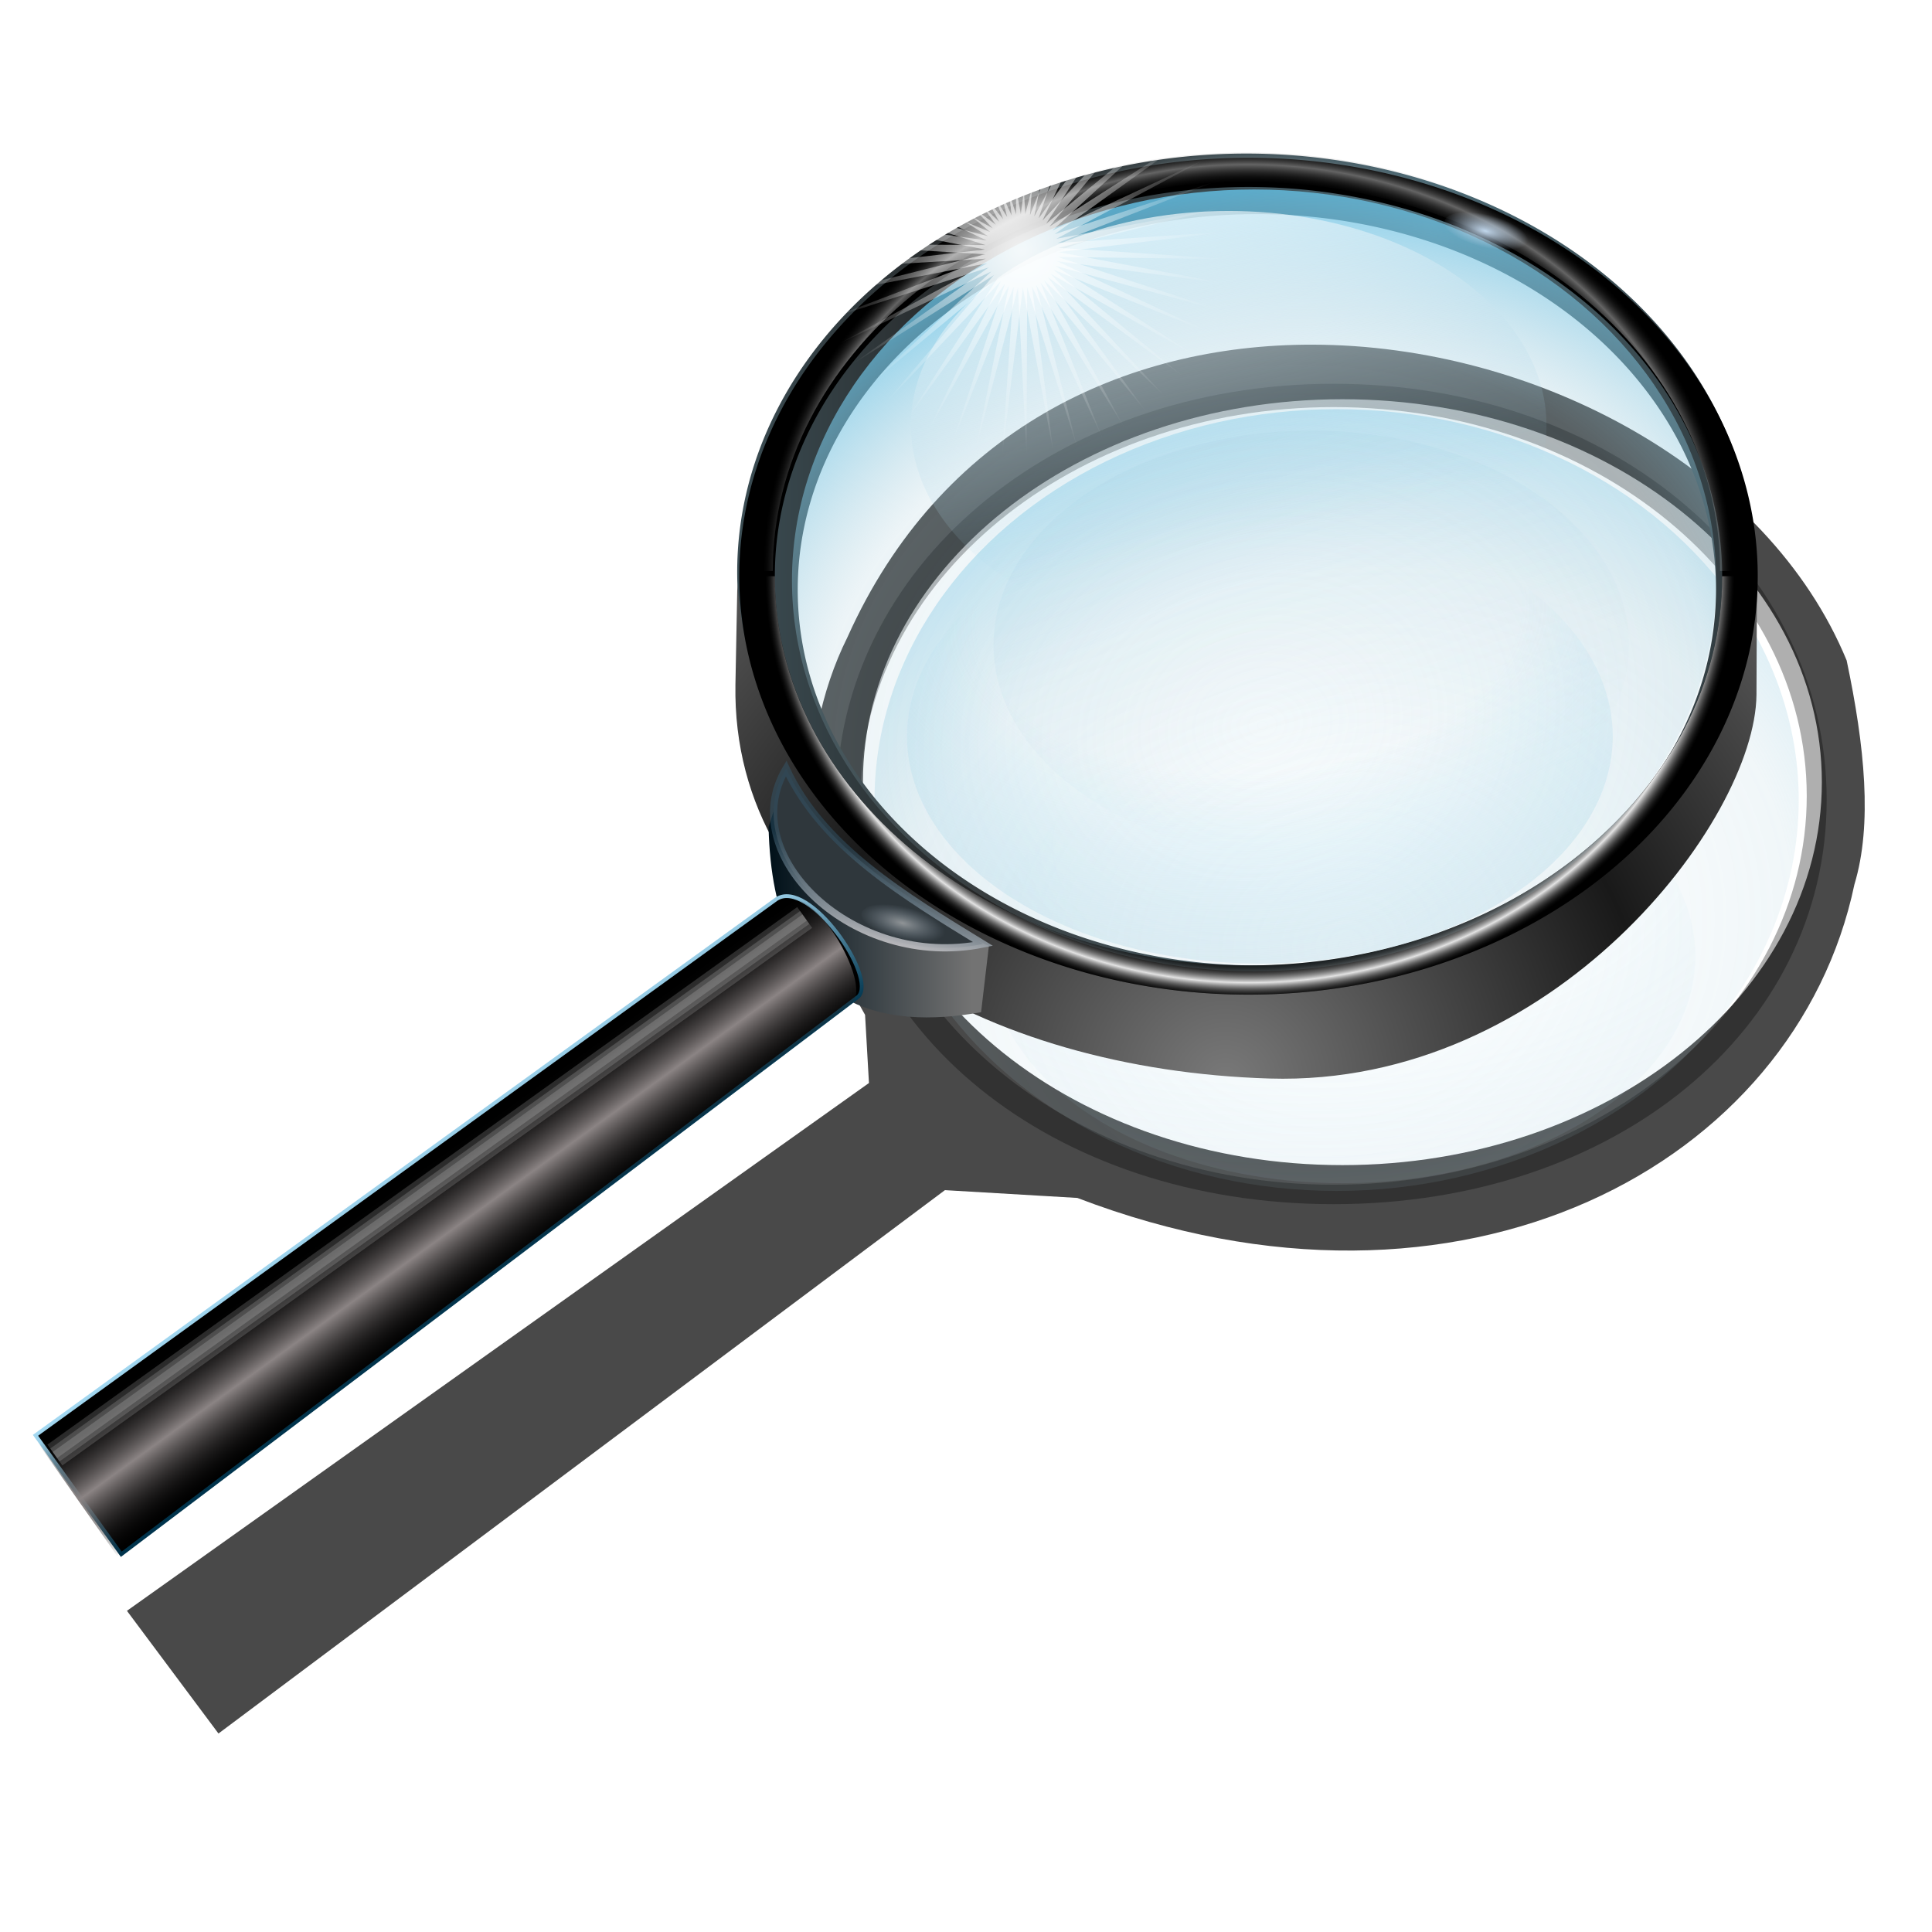 <?xml version="1.0" encoding="UTF-8" standalone="no"?>
<svg xmlns:dc="http://purl.org/dc/elements/1.1/" xmlns:cc="http://creativecommons.org/ns#" xmlns:rdf="http://www.w3.org/1999/02/22-rdf-syntax-ns#" xmlns:svg="http://www.w3.org/2000/svg" xmlns="http://www.w3.org/2000/svg" xmlns:xlink="http://www.w3.org/1999/xlink" xmlns:sodipodi="http://sodipodi.sourceforge.net/DTD/sodipodi-0.dtd" xmlns:inkscape="http://www.inkscape.org/namespaces/inkscape" id="svg2" version="1.1" inkscape:version="0.92.5 (2060ec1f9f, 2020-04-08)" width="256" height="256" viewBox="0 0 256 256" sodipodi:docname="magnus.svg">
 <defs id="defs6">
  <linearGradient id="linearGradient981" inkscape:collect="always">
   <stop stop-opacity="0.465" stop-color="#ffffff" id="stop977"/>
   <stop stop-opacity="0" stop-color="#c1d7ec" id="stop979" offset="1"/>
  </linearGradient>
  <linearGradient id="linearGradient4265" inkscape:collect="always">
   <stop id="stop4267" stop-color="#64c2e7" stop-opacity="0"/>
   <stop offset="0.445" id="stop4269" stop-color="#64c2e7" stop-opacity="0"/>
   <stop id="stop4271" offset="1" stop-color="#b7d8e6" stop-opacity="0.102"/>
  </linearGradient>
  <linearGradient id="linearGradient4257" inkscape:collect="always">
   <stop id="stop4259" stop-color="#b7d8e4" stop-opacity="0"/>
   <stop offset="0.698" id="stop4261" stop-color="#9ec7d6" stop-opacity="0.15"/>
   <stop id="stop4263" offset="1" stop-color="#64c2e7" stop-opacity="0.421"/>
  </linearGradient>
  <linearGradient id="linearGradient4251" inkscape:collect="always">
   <stop id="stop4253" stop-color="#92c8df" stop-opacity="0.135"/>
   <stop id="stop4255" offset="1" stop-color="#92c8df" stop-opacity="0"/>
  </linearGradient>
  <linearGradient inkscape:collect="always" id="linearGradient4431">
   <stop id="stop4433" stop-color="#c1d7ec" stop-opacity="1"/>
   <stop offset="1" id="stop4435" stop-color="#c1d7ec" stop-opacity="0"/>
  </linearGradient>
  <linearGradient inkscape:collect="always" id="linearGradient4365">
   <stop id="stop4367" stop-color="#ffffff" stop-opacity="0.742"/>
   <stop offset="1" id="stop4369" stop-color="#ffffff" stop-opacity="0"/>
  </linearGradient>
  <linearGradient inkscape:collect="always" id="linearGradient4322">
   <stop id="stop4324" stop-color="#8b8484" stop-opacity="1"/>
   <stop offset="1" id="stop4326" stop-color="#000000" stop-opacity="0"/>
  </linearGradient>
  <linearGradient inkscape:collect="always" id="linearGradient4312">
   <stop id="stop4314" stop-color="#ade2fb" stop-opacity="1"/>
   <stop offset="1" id="stop4316" stop-color="#00344d" stop-opacity="1"/>
  </linearGradient>
  <linearGradient inkscape:collect="always" id="linearGradient4302">
   <stop id="stop4304" stop-color="#001019" stop-opacity="1"/>
   <stop offset="1" id="stop4306" stop-color="#737373" stop-opacity="1"/>
  </linearGradient>
  <linearGradient inkscape:collect="always" id="linearGradient4292">
   <stop id="stop4294" stop-color="#dcd4d4" stop-opacity="1"/>
   <stop offset="1" id="stop4296" stop-color="#345a70" stop-opacity="0.447"/>
  </linearGradient>
  <linearGradient inkscape:collect="always" id="linearGradient4280">
   <stop id="stop4282" stop-color="#797979" stop-opacity="1"/>
   <stop offset="1" id="stop4284" stop-color="#191919" stop-opacity="1"/>
  </linearGradient>
  <linearGradient inkscape:collect="always" id="linearGradient4215">
   <stop id="stop4217" stop-color="#ffffff" stop-opacity="0.676"/>
   <stop offset="1" id="stop4219" stop-color="#92c8df" stop-opacity="0"/>
  </linearGradient>
  <linearGradient inkscape:collect="always" id="linearGradient4203">
   <stop id="stop4205" stop-color="#64c2e7" stop-opacity="0"/>
   <stop id="stop4211" offset="0.445" stop-color="#64c2e7" stop-opacity="0"/>
   <stop offset="1" id="stop4207" stop-color="#b7d8e6" stop-opacity="0.363"/>
  </linearGradient>
  <linearGradient inkscape:collect="always" id="linearGradient4191">
   <stop id="stop4193" stop-color="#b7d8e4" stop-opacity="0"/>
   <stop id="stop4199" offset="0.698" stop-color="#9ec7d6" stop-opacity="0.195"/>
   <stop offset="1" id="stop4195" stop-color="#64c2e7" stop-opacity="0.809"/>
  </linearGradient>
  <linearGradient inkscape:collect="always" id="linearGradient4181">
   <stop id="stop4183" stop-color="#242424" stop-opacity="1"/>
   <stop offset="1" id="stop4185" stop-color="#4e6e7a" stop-opacity="1"/>
  </linearGradient>
  <linearGradient id="linearGradient4145-3" inkscape:collect="always">
   <stop id="stop4165" stop-color="#242424" stop-opacity="1"/>
   <stop offset="0.915" id="stop4167" stop-color="#000000" stop-opacity="0"/>
   <stop id="stop4169" offset="0.962" stop-color="#e3e3e3" stop-opacity="0.443"/>
   <stop id="stop4171" offset="1" stop-color="#242424" stop-opacity="0"/>
  </linearGradient>
  <linearGradient inkscape:collect="always" id="linearGradient4145">
   <stop id="stop4147" stop-color="#242424" stop-opacity="1"/>
   <stop id="stop4153" offset="0.915" stop-color="#000000" stop-opacity="0"/>
   <stop offset="0.962" id="stop4155" stop-color="#e3e3e3" stop-opacity="1"/>
   <stop offset="1" id="stop4149" stop-color="#242424" stop-opacity="0"/>
  </linearGradient>
  <radialGradient inkscape:collect="always" xlink:href="#linearGradient4145" id="radialGradient4151" cx="433.01" cy="251.04" fx="433.01" fy="251.04" r="168.51" gradientTransform="matrix(0.381,-0.003,0.003,0.332,-0.103,-5.659)" gradientUnits="userSpaceOnUse" spreadMethod="pad"/>
  <radialGradient inkscape:collect="always" xlink:href="#linearGradient4145-3" id="radialGradient4161" gradientUnits="userSpaceOnUse" gradientTransform="matrix(0.381,0.003,0.003,-0.332,-0.379,157.667)" spreadMethod="pad" cx="433.01" cy="251.04" fx="433.01" fy="251.04" r="168.51"/>
  <linearGradient inkscape:collect="always" xlink:href="#linearGradient4181" id="linearGradient4187" x1="346.39" y1="219.98" x2="493.09" y2="219.33" gradientUnits="userSpaceOnUse" spreadMethod="reflect" gradientTransform="matrix(0.4,0,0,0.4,-7.955,-24.171)"/>
  <radialGradient inkscape:collect="always" xlink:href="#linearGradient4191" id="radialGradient4197" cx="444.13" cy="305.12" fx="444.13" fy="305.12" r="152.9" gradientTransform="matrix(0.549,-0.116,0.094,0.454,-105.222,9.105)" gradientUnits="userSpaceOnUse"/>
  <radialGradient inkscape:collect="always" xlink:href="#linearGradient4203" id="radialGradient4209" cx="414.93" cy="298.85" fx="414.93" fy="298.85" r="116.77" gradientTransform="matrix(-0.692,0.037,-0.022,-0.402,459.17,186.296)" gradientUnits="userSpaceOnUse"/>
  <linearGradient inkscape:collect="always" xlink:href="#linearGradient4215" id="linearGradient4221" x1="417.42" y1="146.29" x2="441.62" y2="257.98" gradientUnits="userSpaceOnUse" gradientTransform="matrix(0.4,0,0,0.4,-11.055,-31.921)"/>
  <radialGradient inkscape:collect="always" xlink:href="#linearGradient4257" id="radialGradient4243" gradientUnits="userSpaceOnUse" gradientTransform="matrix(0.549,-0.116,0.094,0.454,-94.278,38.212)" cx="444.13" cy="305.12" fx="444.13" fy="305.12" r="152.9"/>
  <radialGradient inkscape:collect="always" xlink:href="#linearGradient4265" id="radialGradient4245" gradientUnits="userSpaceOnUse" gradientTransform="matrix(-0.692,0.037,-0.022,-0.402,470.114,215.403)" cx="414.93" cy="298.85" fx="414.93" fy="298.85" r="116.77"/>
  <linearGradient inkscape:collect="always" xlink:href="#linearGradient4251" id="linearGradient4247" gradientUnits="userSpaceOnUse" gradientTransform="matrix(0.4,0,0,0.4,-0.112,-2.815)" x1="417.42" y1="146.29" x2="461.94" y2="280.48"/>
  <radialGradient inkscape:collect="always" xlink:href="#linearGradient4280" id="radialGradient4288" cx="425.4" cy="500.99" fx="425.4" fy="500.99" r="171.15" gradientTransform="matrix(0.333,-0.006,0.006,0.329,17.693,-18.844)" gradientUnits="userSpaceOnUse" spreadMethod="reflect"/>
  <linearGradient inkscape:collect="always" xlink:href="#linearGradient4292" id="linearGradient4298" x1="-135.35" y1="359.54" x2="-127.69" y2="327.93" gradientUnits="userSpaceOnUse" gradientTransform="matrix(0.4,0,0,0.4,163.582,-18.746)"/>
  <linearGradient inkscape:collect="always" xlink:href="#linearGradient4302" id="linearGradient4308" x1="274.19" y1="355.74" x2="341.94" y2="355.74" gradientUnits="userSpaceOnUse" gradientTransform="matrix(0.4,0,0,0.4,-7.955,-24.171)"/>
  <linearGradient inkscape:collect="always" xlink:href="#linearGradient4312" id="linearGradient4318" x1="160.12" y1="436.38" x2="190.83" y2="477.67" gradientUnits="userSpaceOnUse" gradientTransform="matrix(0.4,0,0,0.4,-7.955,-24.171)"/>
  <linearGradient inkscape:collect="always" xlink:href="#linearGradient4322" id="linearGradient4328" x1="181.29" y1="459.35" x2="194.84" y2="478.06" gradientUnits="userSpaceOnUse" spreadMethod="reflect" gradientTransform="matrix(0.4,0,0,0.4,-7.955,-24.171)"/>
  <radialGradient inkscape:collect="always" xlink:href="#linearGradient4365" id="radialGradient4371" cx="-171.04" cy="38.45" fx="-171.04" fy="38.45" r="27.27" gradientTransform="matrix(1,0,0,1,306.38,-5.258)" gradientUnits="userSpaceOnUse"/>
  <radialGradient inkscape:collect="always" xlink:href="#linearGradient4431" id="radialGradient4437" cx="529.86" cy="9.02" fx="529.86" fy="9.02" r="14.516" gradientTransform="matrix(0.4,0,0,0.151,-13.566,-19.281)" gradientUnits="userSpaceOnUse"/>
  <radialGradient inkscape:collect="always" xlink:href="#linearGradient981" id="radialGradient4441" gradientUnits="userSpaceOnUse" gradientTransform="matrix(0.4,0,0,0.151,-66.329,88.392)" cx="529.86" cy="9.02" fx="529.86" fy="9.02" r="14.516"/>
  <radialGradient inkscape:collect="always" xlink:href="#linearGradient4365" id="radialGradient1004" gradientUnits="userSpaceOnUse" gradientTransform="matrix(1,0,0,1,306.38,-5.258)" cx="-171.04" cy="38.45" fx="-171.04" fy="38.45" r="27.27"/>
  <filter inkscape:collect="always" id="filter1010" x="-0.011" width="1.022" y="-0.013" height="1.026" color-interpolation-filters="sRGB">
   <feGaussianBlur inkscape:collect="always" stdDeviation="1.499" id="feGaussianBlur1012"/>
  </filter>
  <filter inkscape:collect="always" id="filter942" x="-0.02" width="1.04" y="-0.03" height="1.06" color-interpolation-filters="sRGB">
   <feGaussianBlur inkscape:collect="always" stdDeviation="0.705" id="feGaussianBlur944"/>
  </filter>
  <filter inkscape:collect="always" id="filter946" x="-0.012" width="1.024" y="-0.012" height="1.024" color-interpolation-filters="sRGB">
   <feGaussianBlur inkscape:collect="always" stdDeviation="0.273" id="feGaussianBlur948"/>
  </filter>
  <filter inkscape:collect="always" id="filter950" x="-0.012" width="1.024" y="-0.012" height="1.024" color-interpolation-filters="sRGB">
   <feGaussianBlur inkscape:collect="always" stdDeviation="0.273" id="feGaussianBlur952"/>
  </filter>
  <filter inkscape:collect="always" id="filter994" x="-0.011" width="1.022" y="-0.014" height="1.027" color-interpolation-filters="sRGB">
   <feGaussianBlur inkscape:collect="always" stdDeviation="2.589" id="feGaussianBlur996"/>
  </filter>
 </defs>
 <sodipodi:namedview pagecolor="#ff0000" bordercolor="#666666" borderopacity="1" objecttolerance="10" gridtolerance="10" guidetolerance="10" inkscape:pageopacity="0" inkscape:pageshadow="2" inkscape:window-width="1920" inkscape:window-height="1056" id="namedview4" showgrid="false" inkscape:zoom="3.4414062" inkscape:cx="128" inkscape:cy="128" inkscape:window-x="0" inkscape:window-y="0" inkscape:window-maximized="1" inkscape:current-layer="svg2" inkscape:document-rotation="0" inkscape:snap-global="false"/>
 <path sodipodi:nodetypes="scccccccccssssss" d="m 454.458,174.597 c -62.05,-0.054 -123.131,28.401 -153.812,96.854 -17.876,35.81 -17.019,86.053 5.807,125.162 l 1.289,22.58 -245.805,174.84 30.322,40.645 240.645,-180 43.871,2.58 c 127.54,48.844 237.924,-11.029 257.42,-103.871 6,-19.831 3.408,-45.798 -2.582,-74.193 C 605.642,216.256 529.345,174.663 454.458,174.597 Z m 10.109,18.082 c 87.72,-5.1e-4 158.832,56.794 158.832,126.854 -2.9e-4,70.06 -71.112,126.854 -158.832,126.854 -87.719,-3.5e-4 -158.83,-56.794 -158.83,-126.854 3e-4,-70.059 71.111,-126.853 158.83,-126.854 z" id="path4344" inkscape:connector-curvature="0" transform="matrix(0.4,0,0,0.4,-7.955,-24.171)" stroke-opacity="1" fill="#000000" filter="url(#filter994)" fill-rule="evenodd" stroke="none" stroke-linejoin="miter" fill-opacity="0.713" stroke-linecap="butt" stroke-width="1"/>
 <path d="m 442.689,456.439 c -93.065,-6.7e-4 -164.639,61.348 -164.639,137.822 3e-5,76.474 71.574,133.951 164.639,133.951 93.064,-2.1e-4 163.346,-57.478 163.347,-133.951 -3e-5,-76.473 -70.282,-137.821 -163.347,-137.822 z m 0,7.734 c 86.566,-3e-5 156.741,57.664 156.742,128.797 3.2e-4,71.134 -70.176,128.799 -156.742,128.799 -86.567,3e-5 -156.743,-57.665 -156.742,-128.799 9.8e-4,-71.133 70.177,-128.797 156.742,-128.797 z" id="path4225" inkscape:connector-curvature="0" sodipodi:nodetypes="ssssssssss" stroke-miterlimit="4" transform="matrix(0.4,0,0,0.4,-0.37,-131.726)" opacity="1" stroke-dasharray="none" stroke-opacity="1" fill="#000000" filter="url(#filter1010)" fill-rule="evenodd" stroke="none" stroke-linejoin="round" fill-opacity="0.313" stroke-linecap="round" stroke-width="0.5" stroke-dashoffset="0"/>
 <ellipse ry="51.795" rx="61.23" cy="106.01" cx="177.11" id="ellipse4231" stroke-miterlimit="4" opacity="1" stroke-dasharray="none" stroke-opacity="1" fill="url(#radialGradient4243)" fill-rule="evenodd" stroke="none" stroke-linejoin="round" fill-opacity="1" stroke-linecap="round" stroke-width="0.2" stroke-dashoffset="0"/>
 <ellipse ry="30.1" rx="46.758" cy="126.68" cx="177.88" id="ellipse4233" stroke-miterlimit="4" opacity="1" stroke-dasharray="none" stroke-opacity="1" fill="url(#radialGradient4245)" fill-rule="evenodd" stroke="none" stroke-linejoin="round" fill-opacity="1" stroke-linecap="round" stroke-width="0.2" stroke-dashoffset="0"/>
 <ellipse ry="28.417" rx="42.11" cy="85.47" cx="173.75" id="ellipse4235" stroke-miterlimit="4" opacity="1" stroke-dasharray="none" stroke-opacity="1" fill="url(#linearGradient4247)" fill-rule="evenodd" stroke="none" stroke-linejoin="round" fill-opacity="1" stroke-linecap="round" stroke-width="0.2" stroke-dashoffset="0"/>
 <path stroke-miterlimit="4" inkscape:connector-curvature="0" d="M 165.157,20.351 A 67.475,55.446 0 0 0 97.682,75.797 67.475,55.446 0 0 0 165.157,131.243 67.475,55.446 0 0 0 232.632,75.797 67.475,55.446 0 0 0 165.157,20.351 Z m 1.383,8.019 A 60.838,49.777 0 0 1 227.378,78.148 60.838,49.777 0 0 1 166.54,127.924 60.838,49.777 0 0 1 105.702,78.148 60.838,49.777 0 0 1 166.54,28.371 Z" id="ellipse4173" opacity="1" stroke-dasharray="none" stroke-opacity="1" fill="url(#linearGradient4187)" fill-rule="evenodd" stroke="none" stroke-linejoin="round" fill-opacity="1" stroke-linecap="round" stroke-width="0.5" stroke-dashoffset="0"/>
 <path d="m 97.706,77.292 -0.258,13.434 c -0.544,32.206 33.211,51.058 70.785,52.185 37.574,1.126 64.354,-34.179 64.509,-50.849 l 0.075,-18.386 c -6.086,44.265 -46.803,56.742 -64.402,55.858 -33.493,-1.682 -67.9,-15.872 -70.71,-52.242 z" id="path4278" inkscape:connector-curvature="0" sodipodi:nodetypes="cczccsc" stroke-opacity="1" fill="url(#radialGradient4288)" fill-rule="evenodd" stroke="none" stroke-linejoin="miter" fill-opacity="1" stroke-linecap="butt" stroke-width="1"/>
 <path stroke-miterlimit="4" inkscape:connector-curvature="0" id="path4157" d="M 165.434,20.904 A 67.475,55.446 0 0 0 97.958,76.35 67.475,55.446 0 0 0 165.434,131.796 67.475,55.446 0 0 0 232.909,76.35 67.475,55.446 0 0 0 165.434,20.904 Z m 0,3.872 a 62.764,51.574 0 0 1 62.764,51.574 62.764,51.574 0 0 1 -62.764,51.574 62.764,51.574 0 0 1 -62.764,-51.574 62.764,51.574 0 0 1 62.764,-51.574 z" opacity="1" stroke-dasharray="none" stroke-opacity="1" fill="#000000" fill-rule="evenodd" stroke="none" stroke-linejoin="round" fill-opacity="1" stroke-linecap="round" stroke-width="0.5" stroke-dashoffset="0"/>
 <path stroke-miterlimit="4" d="m 97.958,76.35 c 1e-5,30.622 30.21,55.446 67.476,55.446 37.265,-9e-5 67.475,-24.824 67.475,-55.446 0,0 0,0 -4.711,0 1.3e-4,28.484 -28.1,51.574 -62.764,51.574 -34.663,10e-6 -62.764,-23.091 -62.764,-51.574 z" id="path4138" inkscape:connector-curvature="0" sodipodi:nodetypes="csccscc" opacity="1" stroke-dasharray="none" stroke-opacity="1" fill="url(#radialGradient4151)" fill-rule="evenodd" stroke="none" stroke-linejoin="round" fill-opacity="1" stroke-linecap="round" stroke-width="0.5" stroke-dashoffset="0"/>
 <path stroke-miterlimit="4" sodipodi:nodetypes="csccscc" inkscape:connector-curvature="0" id="path4159" d="m 97.682,75.658 c 1e-5,-30.622 30.21,-55.446 67.476,-55.446 37.265,8.8e-5 67.475,24.824 67.475,55.446 0,0 0,0 -4.711,0 1.3e-4,-28.484 -28.1,-51.574 -62.764,-51.574 -34.663,-1.2e-5 -62.764,23.091 -62.764,51.574 z" opacity="1" stroke-dasharray="none" stroke-opacity="1" fill="url(#radialGradient4161)" fill-rule="evenodd" stroke="none" stroke-linejoin="round" fill-opacity="1" stroke-linecap="round" stroke-width="0.5" stroke-dashoffset="0"/>
 <ellipse stroke-miterlimit="4" id="path4189" cx="166.17" cy="76.906" rx="61.23" ry="51.797" opacity="1" stroke-dasharray="none" stroke-opacity="1" fill="url(#radialGradient4197)" fill-rule="evenodd" stroke="none" stroke-linejoin="round" fill-opacity="1" stroke-linecap="round" stroke-width="0.5" stroke-dashoffset="0"/>
 <ellipse stroke-miterlimit="4" id="path4201" cx="166.94" cy="97.58" rx="46.759" ry="30.1" opacity="1" stroke-dasharray="none" stroke-opacity="1" fill="url(#radialGradient4209)" fill-rule="evenodd" stroke="none" stroke-linejoin="round" fill-opacity="1" stroke-linecap="round" stroke-width="0.5" stroke-dashoffset="0"/>
 <ellipse stroke-miterlimit="4" id="path4213" cx="162.81" cy="56.37" rx="42.11" ry="28.417" opacity="1" stroke-dasharray="none" stroke-opacity="1" fill="url(#linearGradient4221)" filter="url(#filter942)" fill-rule="evenodd" stroke="none" stroke-linejoin="round" fill-opacity="1" stroke-linecap="round" stroke-width="0.5" stroke-dashoffset="0"/>
 <path d="m 103.906,103.126 c 6.677,8.916 15.695,17.375 27.126,22.217 l -1.033,8.784 c -12.598,2.24 -27.591,0.179 -28.159,-24.542 z" id="path4300" inkscape:connector-curvature="0" sodipodi:nodetypes="ccccc" stroke-opacity="1" fill="url(#linearGradient4308)" fill-rule="evenodd" stroke="none" stroke-linejoin="miter" fill-opacity="1" stroke-linecap="butt" stroke-width="1"/>
 <path stroke-miterlimit="4" d="m 104.164,101.834 c -6.908,11.506 8.977,26.728 26.092,23.251 -10.322,-6.338 -21.241,-12.81 -26.092,-23.251 z" id="path4290" inkscape:connector-curvature="0" sodipodi:nodetypes="ccc" stroke-dasharray="none" stroke-opacity="1" fill="#2f373c" fill-rule="evenodd" stroke="url(#linearGradient4298)" stroke-linejoin="miter" fill-opacity="1" stroke-linecap="butt" stroke-width="0.961"/>
 <path stroke-miterlimit="4" d="m 4.703,190.186 11.367,15.759 97.652,-73.885 c 2.601,-2.515 -6.528,-15.776 -10.85,-12.917 z" id="path4310" inkscape:connector-curvature="0" sodipodi:nodetypes="ccccc" stroke-dasharray="none" stroke-opacity="1" fill="#000000" fill-rule="evenodd" stroke="url(#linearGradient4318)" stroke-linejoin="miter" fill-opacity="1" stroke-linecap="butt" stroke-width="0.5"/>
 <path stroke-miterlimit="4" sodipodi:nodetypes="ccccc" inkscape:connector-curvature="0" id="path4320" d="m 5.22,191.478 10.334,14.725 97.394,-73.368 c 2.601,-2.515 -5.236,-16.292 -9.559,-13.434 z" stroke-dasharray="none" stroke-opacity="1" fill="url(#linearGradient4328)" fill-rule="evenodd" stroke="none" stroke-linejoin="miter" fill-opacity="1" stroke-linecap="butt" stroke-width="2.6"/>
 <path stroke-miterlimit="4" d="M 38.065,542.419 286.452,364.355" id="path4330" inkscape:connector-curvature="0" sodipodi:nodetypes="cc" transform="matrix(0.4,0,0,0.4,-7.955,-24.171)" stroke-dasharray="none" stroke-opacity="0.157" fill="none" fill-rule="evenodd" stroke="#ffffff" stroke-linejoin="miter" stroke-linecap="butt" stroke-width="8.491"/>
 <path stroke-miterlimit="4" sodipodi:type="star" id="path4363" sodipodi:sides="25" sodipodi:cx="135.38963" sodipodi:cy="33.245391" sodipodi:r1="27.336414" sodipodi:r2="4.8691401" sodipodi:arg1="-2.6060354" sodipodi:arg2="-2.4803717" inkscape:flatsided="false" inkscape:rounded="0" inkscape:randomized="0" d="M 111.881,19.295 131.547,30.255 116.089,13.887 132.411,29.394 121.509,9.695 133.463,28.774 127.802,6.983 134.635,28.435 134.572,5.921 135.855,28.399 141.393,6.576 137.046,28.667 147.836,8.907 138.132,29.222 153.498,12.767 139.047,30.031 158.022,17.914 139.731,31.041 l 21.392,-7.018 -20.981,8.167 22.465,-1.477 -22.352,2.692 22.127,4.156 -22.32,-2.951 20.398,9.528 -20.885,-8.409 17.388,14.302 -18.137,-13.339 13.285,18.177 -14.25,-17.43 8.347,20.909 -9.468,-20.426 2.885,22.328 -4.091,-22.139 -2.759,22.344 1.544,-22.461 -8.229,20.956 7.081,-21.371 -13.182,18.251 12.173,-18.939 -17.307,14.4 16.501,-15.317 -20.344,9.643 19.792,-10.732 -22.103,4.281 21.839,-5.473 -22.473,-1.35 22.514,0.13 -21.432,-6.897 21.774,5.725 z" inkscape:transform-center-x="0.12827619" inkscape:transform-center-y="-0.1410144" opacity="1" stroke-dasharray="none" stroke-opacity="0.447" fill="url(#radialGradient4371)" filter="url(#filter950)" fill-rule="evenodd" stroke="none" stroke-linejoin="round" fill-opacity="1" stroke-linecap="round" stroke-width="2.9" stroke-dashoffset="0"/>
 <ellipse stroke-miterlimit="4" id="path4373" cx="198.61" cy="-17.913" rx="5.813" ry="2.196" transform="rotate(14)" opacity="1" stroke-dasharray="none" stroke-opacity="0.447" fill="url(#radialGradient4437)" fill-rule="evenodd" stroke="none" stroke-linejoin="round" fill-opacity="1" stroke-linecap="round" stroke-width="2.9" stroke-dashoffset="0"/>
 <ellipse stroke-miterlimit="4" transform="rotate(14)" ry="2.196" rx="5.813" cy="89.76" cx="145.85" id="ellipse4439" opacity="1" stroke-dasharray="none" stroke-opacity="0.447" fill="url(#radialGradient4441)" fill-rule="evenodd" stroke="none" stroke-linejoin="round" fill-opacity="1" stroke-linecap="round" stroke-width="2.9" stroke-dashoffset="0"/>
 <g font-size="7.5" font-variant="normal" letter-spacing="0" font-stretch="normal" font-weight="bold" line-height="125%" word-spacing="0" font-style="normal" transform="translate(63.023,-41.701)" id="text4330" stroke-opacity="1" font-family="STIX" fill="#000000" stroke="none" stroke-linejoin="miter" fill-opacity="1" stroke-linecap="butt" stroke-width="1">
  <path inkscape:connector-curvature="0" id="path4335" d="m -56.133,39.468 0,-0.188 c -0.307,0 -0.443,-0.165 -0.825,-1.073 l -1.665,-3.915 -0.21,0 -1.657,4.088 c -0.285,0.705 -0.398,0.84 -0.743,0.9 l 0,0.188 1.515,0 0,-0.188 c -0.443,-0.03 -0.608,-0.113 -0.608,-0.307 0,-0.18 0.142,-0.495 0.233,-0.728 l 0.098,-0.255 1.688,0 c 0.255,0.593 0.345,0.855 0.345,1.02 0,0.165 -0.098,0.225 -0.345,0.247 l -0.24,0.022 0,0.188 2.415,0 z m -2.288,-1.77 -1.462,0 0.705,-1.823 0.757,1.823 z"/>
  <path inkscape:connector-curvature="0" id="path4337" d="m -55.761,34.398 0,0.188 c 0.525,0.045 0.63,0.15 0.63,0.735 l 0,3.203 c 0,0.383 -0.045,0.593 -0.292,0.69 -0.083,0.037 -0.195,0.052 -0.338,0.068 l 0,0.188 2.498,0 0,-0.188 c -0.593,-0.075 -0.652,-0.142 -0.652,-0.645 l 0,-1.44 c 0.99,-0.007 1.245,-0.03 1.567,-0.15 0.623,-0.233 0.968,-0.69 0.968,-1.29 0,-0.915 -0.765,-1.357 -2.018,-1.357 l -2.362,0 z m 1.845,0.525 c 0,-0.172 0.128,-0.263 0.375,-0.263 0.623,0 0.87,0.345 0.87,1.177 0,0.833 -0.307,1.087 -1.245,1.095 l 0,-2.01 z"/>
 </g>
 <path inkscape:transform-center-y="-0.0076846137" inkscape:transform-center-x="0.045706985" d="M 111.881,19.295 131.547,30.255 116.089,13.887 132.411,29.394 121.509,9.695 133.463,28.774 127.802,6.983 134.635,28.435 134.572,5.921 135.855,28.399 141.393,6.576 137.046,28.667 147.836,8.907 138.132,29.222 153.498,12.767 139.047,30.031 158.022,17.914 139.731,31.041 l 21.392,-7.018 -20.981,8.167 22.465,-1.477 -22.352,2.692 22.127,4.156 -22.32,-2.951 20.398,9.528 -20.885,-8.409 17.388,14.302 -18.137,-13.339 13.285,18.177 -14.25,-17.43 8.347,20.909 -9.468,-20.426 2.885,22.328 -4.091,-22.139 -2.759,22.344 1.544,-22.461 -8.229,20.956 7.081,-21.371 -13.182,18.251 12.173,-18.939 -17.307,14.4 16.501,-15.317 -20.344,9.643 19.792,-10.732 -22.103,4.281 21.839,-5.473 -22.473,-1.35 22.514,0.13 -21.432,-6.897 21.774,5.725 z" inkscape:randomized="0" inkscape:rounded="0" inkscape:flatsided="false" sodipodi:arg2="-2.4803717" sodipodi:arg1="-2.6060354" sodipodi:r2="4.8691401" sodipodi:r1="27.336414" sodipodi:cy="33.245392" sodipodi:cx="135.38963" sodipodi:sides="25" id="path1002" sodipodi:type="star" stroke-miterlimit="4" transform="rotate(-6.845,135.467,33.33)" opacity="1" stroke-dasharray="none" stroke-opacity="0.447" fill="url(#radialGradient1004)" filter="url(#filter946)" fill-rule="evenodd" stroke="none" stroke-linejoin="round" fill-opacity="1" stroke-linecap="round" stroke-width="2.9" stroke-dashoffset="0"/>
 <path transform="matrix(0.4,0,0,0.4,-7.955,-24.171)" sodipodi:nodetypes="cc" inkscape:connector-curvature="0" id="path978" d="M 38.065,542.419 286.452,364.355" stroke-miterlimit="4" stroke-dasharray="none" stroke-opacity="0.157" fill="none" fill-rule="evenodd" stroke="#ffffff" stroke-linejoin="miter" stroke-linecap="butt" stroke-width="5.244"/>
 <path stroke-miterlimit="4" d="M 38.065,542.419 286.452,364.355" id="path980" inkscape:connector-curvature="0" sodipodi:nodetypes="cc" transform="matrix(0.4,0,0,0.4,-7.955,-24.171)" stroke-dasharray="none" stroke-opacity="0.157" fill="none" fill-rule="evenodd" stroke="#ffffff" stroke-linejoin="miter" stroke-linecap="butt" stroke-width="2.497"/>
</svg>
